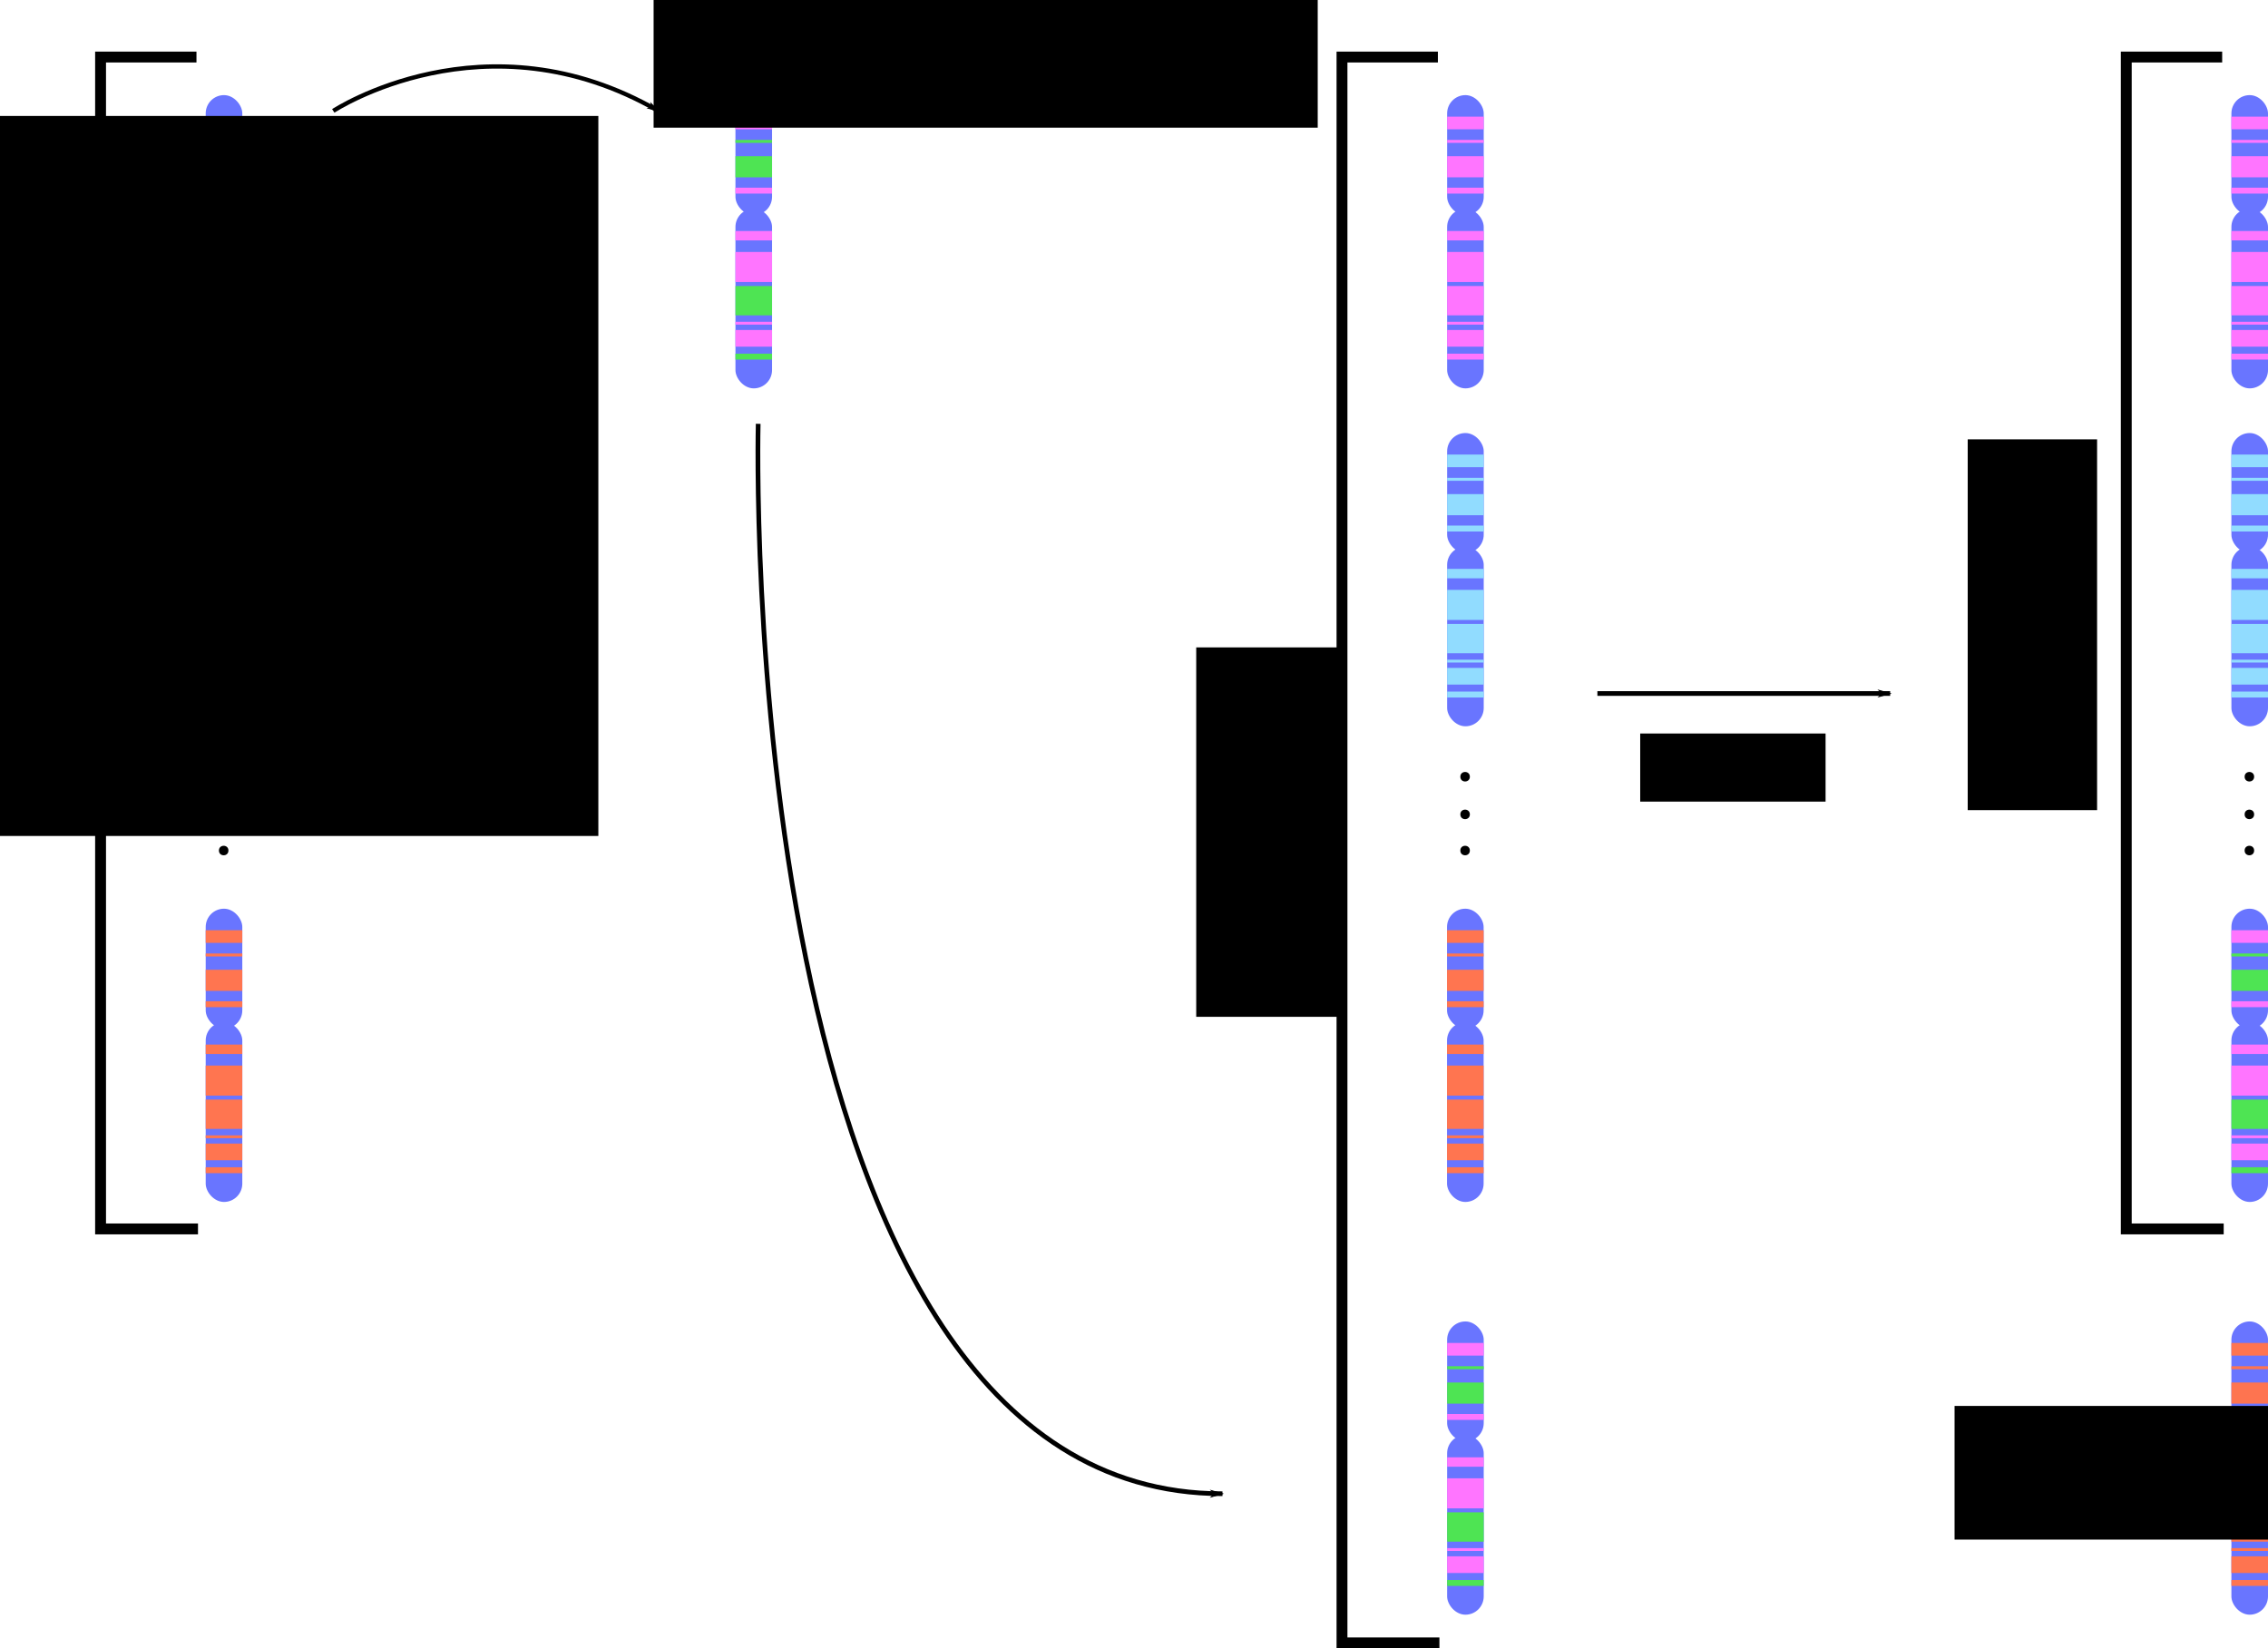 <?xml version="1.0" encoding="UTF-8" standalone="no"?>
<!-- Created with Inkscape (http://www.inkscape.org/) -->

<svg
   xmlns:dc="http://purl.org/dc/elements/1.1/"
   xmlns:cc="http://creativecommons.org/ns#"
   xmlns:rdf="http://www.w3.org/1999/02/22-rdf-syntax-ns#"
   xmlns:svg="http://www.w3.org/2000/svg"
   xmlns="http://www.w3.org/2000/svg"
   xmlns:sodipodi="http://sodipodi.sourceforge.net/DTD/sodipodi-0.dtd"
   xmlns:inkscape="http://www.inkscape.org/namespaces/inkscape"
   width="563.138mm"
   height="409.367mm"
   viewBox="0 0 563.138 409.367"
   version="1.1"
   id="svg8"
   sodipodi:docname="MVMO_process.svg"
   inkscape:version="0.92.3 (2405546, 2018-03-11)">
  <defs
     id="defs2">
    <marker
       inkscape:stockid="Arrow1Lend"
       orient="auto"
       refY="0"
       refX="0"
       id="marker1664"
       style="overflow:visible"
       inkscape:isstock="true">
      <path
         id="path1404"
         d="M 0,0 5,-5 -12.5,0 5,5 Z"
         style="fill:#000000;fill-opacity:1;fill-rule:evenodd;stroke:#000000;stroke-width:1pt;stroke-opacity:1"
         transform="matrix(-0.8,0,0,-0.8,-10,0)"
         inkscape:connector-curvature="0" />
    </marker>
    <marker
       inkscape:stockid="Arrow1Lend"
       orient="auto"
       refY="0"
       refX="0"
       id="marker5148"
       style="overflow:visible"
       inkscape:isstock="true">
      <path
         id="path5146"
         d="M 0,0 5,-5 -12.5,0 5,5 Z"
         style="fill:#000000;fill-opacity:1;fill-rule:evenodd;stroke:#000000;stroke-width:1pt;stroke-opacity:1"
         transform="matrix(-0.8,0,0,-0.8,-10,0)"
         inkscape:connector-curvature="0" />
    </marker>
    <marker
       inkscape:stockid="Arrow1Lend"
       orient="auto"
       refY="0"
       refX="0"
       id="Arrow1Lend"
       style="overflow:visible"
       inkscape:isstock="true">
      <path
         id="path4817"
         d="M 0,0 5,-5 -12.5,0 5,5 Z"
         style="fill:#000000;fill-opacity:1;fill-rule:evenodd;stroke:#000000;stroke-width:1pt;stroke-opacity:1"
         transform="matrix(-0.8,0,0,-0.8,-10,0)"
         inkscape:connector-curvature="0" />
    </marker>
  </defs>
  <sodipodi:namedview
     id="base"
     pagecolor="#ffffff"
     bordercolor="#666666"
     borderopacity="1.0"
     inkscape:pageopacity="0.0"
     inkscape:pageshadow="2"
     inkscape:zoom="0.24748737"
     inkscape:cx="1024.3111"
     inkscape:cy="736.98205"
     inkscape:document-units="mm"
     inkscape:current-layer="g4014"
     showgrid="false"
     inkscape:window-width="1366"
     inkscape:window-height="713"
     inkscape:window-x="0"
     inkscape:window-y="27"
     inkscape:window-maximized="1"
     fit-margin-top="0"
     fit-margin-left="0"
     fit-margin-right="0"
     fit-margin-bottom="0" />
  <g
     inkscape:label="Layer 1"
     inkscape:groupmode="layer"
     id="layer1"
     transform="translate(512.559,69.44)">
    <g
       id="g826"
       transform="translate(-488.345,-52.161)">
      <rect
         ry="4.544"
         y="6.344"
         x="26.861"
         height="29.801"
         width="9.087"
         id="rect10"
         style="fill:#6975ff;fill-opacity:1;stroke:none;stroke-width:0.265;stroke-miterlimit:4;stroke-dasharray:none;stroke-opacity:1" />
      <rect
         ry="4.544"
         y="34.541"
         x="26.861"
         height="44.634"
         width="9.087"
         id="rect17"
         style="fill:#6975ff;fill-opacity:1;stroke:none;stroke-width:0.265;stroke-miterlimit:4;stroke-dasharray:none;stroke-opacity:1" />
    </g>
    <rect
       style="fill:#ff75ff;fill-opacity:1;stroke:none;stroke-width:0.259;stroke-miterlimit:4;stroke-dasharray:none;stroke-opacity:1"
       id="rect828"
       width="9.087"
       height="3.14"
       x="-461.485"
       y="-40.471"
       ry="0" />
    <rect
       ry="0"
       y="-34.691"
       x="-461.485"
       height="0.735"
       width="9.087"
       id="rect830"
       style="fill:#ff75ff;fill-opacity:1;stroke:none;stroke-width:0.125;stroke-miterlimit:4;stroke-dasharray:none;stroke-opacity:1" />
    <rect
       style="fill:#ff75ff;fill-opacity:1;stroke:none;stroke-width:0.335;stroke-miterlimit:4;stroke-dasharray:none;stroke-opacity:1"
       id="rect832"
       width="9.087"
       height="5.245"
       x="-461.485"
       y="-30.649"
       ry="0" />
    <rect
       ry="0"
       y="-22.831"
       x="-461.485"
       height="1.47"
       width="9.087"
       id="rect834"
       style="fill:#ff75ff;fill-opacity:1;stroke:none;stroke-width:0.177;stroke-miterlimit:4;stroke-dasharray:none;stroke-opacity:1" />
    <rect
       style="fill:#ff75ff;fill-opacity:1;stroke:none;stroke-width:0.224;stroke-miterlimit:4;stroke-dasharray:none;stroke-opacity:1"
       id="rect836"
       width="9.087"
       height="2.339"
       x="-461.485"
       y="-12.074"
       ry="0" />
    <rect
       ry="0"
       y="-6.862"
       x="-461.485"
       height="7.465"
       width="9.087"
       id="rect838"
       style="fill:#ff75ff;fill-opacity:1;stroke:none;stroke-width:0.4;stroke-miterlimit:4;stroke-dasharray:none;stroke-opacity:1" />
    <rect
       style="fill:#ff75ff;fill-opacity:1;stroke:none;stroke-width:0.395;stroke-miterlimit:4;stroke-dasharray:none;stroke-opacity:1"
       id="rect840"
       width="9.087"
       height="7.283"
       x="-461.485"
       y="1.593"
       ry="0" />
    <rect
       ry="0"
       y="12.515"
       x="-461.485"
       height="4.143"
       width="9.087"
       id="rect842"
       style="fill:#ff75ff;fill-opacity:1;stroke:none;stroke-width:0.298;stroke-miterlimit:4;stroke-dasharray:none;stroke-opacity:1" />
    <rect
       style="fill:#ff75ff;fill-opacity:1;stroke:none;stroke-width:0.177;stroke-miterlimit:4;stroke-dasharray:none;stroke-opacity:1"
       id="rect844"
       width="9.087"
       height="1.47"
       x="-461.485"
       y="18.395"
       ry="0" />
    <rect
       ry="0"
       y="10.479"
       x="-461.485"
       height="0.702"
       width="9.087"
       id="rect848"
       style="fill:#ff75ff;fill-opacity:1;stroke:none;stroke-width:0.123;stroke-miterlimit:4;stroke-dasharray:none;stroke-opacity:1" />
    <g
       id="g854"
       transform="translate(-488.345,31.762)">
      <rect
         style="fill:#6975ff;fill-opacity:1;stroke:none;stroke-width:0.265;stroke-miterlimit:4;stroke-dasharray:none;stroke-opacity:1"
         id="rect850"
         width="9.087"
         height="29.801"
         x="26.861"
         y="6.344"
         ry="4.544" />
      <rect
         style="fill:#6975ff;fill-opacity:1;stroke:none;stroke-width:0.265;stroke-miterlimit:4;stroke-dasharray:none;stroke-opacity:1"
         id="rect852"
         width="9.087"
         height="44.634"
         x="26.861"
         y="34.541"
         ry="4.544" />
    </g>
    <rect
       ry="0"
       y="43.452"
       x="-461.485"
       height="3.14"
       width="9.087"
       id="rect856"
       style="fill:#91dcff;fill-opacity:1;stroke:none;stroke-width:0.259;stroke-miterlimit:4;stroke-dasharray:none;stroke-opacity:1" />
    <rect
       style="fill:#91dcff;fill-opacity:1;stroke:none;stroke-width:0.125;stroke-miterlimit:4;stroke-dasharray:none;stroke-opacity:1"
       id="rect858"
       width="9.087"
       height="0.735"
       x="-461.485"
       y="49.231"
       ry="0" />
    <rect
       ry="0"
       y="53.274"
       x="-461.485"
       height="5.245"
       width="9.087"
       id="rect860"
       style="fill:#91dcff;fill-opacity:1;stroke:none;stroke-width:0.335;stroke-miterlimit:4;stroke-dasharray:none;stroke-opacity:1" />
    <rect
       style="fill:#91dcff;fill-opacity:1;stroke:none;stroke-width:0.177;stroke-miterlimit:4;stroke-dasharray:none;stroke-opacity:1"
       id="rect862"
       width="9.087"
       height="1.47"
       x="-461.485"
       y="61.091"
       ry="0" />
    <rect
       ry="0"
       y="71.849"
       x="-461.485"
       height="2.339"
       width="9.087"
       id="rect864"
       style="fill:#91dcff;fill-opacity:1;stroke:none;stroke-width:0.224;stroke-miterlimit:4;stroke-dasharray:none;stroke-opacity:1" />
    <rect
       style="fill:#91dcff;fill-opacity:1;stroke:none;stroke-width:0.4;stroke-miterlimit:4;stroke-dasharray:none;stroke-opacity:1"
       id="rect866"
       width="9.087"
       height="7.465"
       x="-461.485"
       y="77.061"
       ry="0" />
    <rect
       ry="0"
       y="85.515"
       x="-461.485"
       height="7.283"
       width="9.087"
       id="rect868"
       style="fill:#91dcff;fill-opacity:1;stroke:none;stroke-width:0.395;stroke-miterlimit:4;stroke-dasharray:none;stroke-opacity:1" />
    <rect
       style="fill:#91dcff;fill-opacity:1;stroke:none;stroke-width:0.298;stroke-miterlimit:4;stroke-dasharray:none;stroke-opacity:1"
       id="rect870"
       width="9.087"
       height="4.143"
       x="-461.485"
       y="96.438"
       ry="0" />
    <rect
       ry="0"
       y="102.318"
       x="-461.485"
       height="1.47"
       width="9.087"
       id="rect872"
       style="fill:#91dcff;fill-opacity:1;stroke:none;stroke-width:0.177;stroke-miterlimit:4;stroke-dasharray:none;stroke-opacity:1" />
    <rect
       style="fill:#91dcff;fill-opacity:1;stroke:none;stroke-width:0.123;stroke-miterlimit:4;stroke-dasharray:none;stroke-opacity:1"
       id="rect874"
       width="9.087"
       height="0.702"
       x="-461.485"
       y="94.402"
       ry="0" />
    <g
       id="g1365">
      <g
         id="g880"
         transform="translate(-488.345,149.895)">
        <rect
           style="fill:#6975ff;fill-opacity:1;stroke:none;stroke-width:0.265;stroke-miterlimit:4;stroke-dasharray:none;stroke-opacity:1"
           id="rect876"
           width="9.087"
           height="29.801"
           x="26.861"
           y="6.344"
           ry="4.544" />
        <rect
           style="fill:#6975ff;fill-opacity:1;stroke:none;stroke-width:0.265;stroke-miterlimit:4;stroke-dasharray:none;stroke-opacity:1"
           id="rect878"
           width="9.087"
           height="44.634"
           x="26.861"
           y="34.541"
           ry="4.544" />
      </g>
      <rect
         ry="0"
         y="161.585"
         x="-461.485"
         height="3.14"
         width="9.087"
         id="rect882"
         style="fill:#ff7550;fill-opacity:1;stroke:none;stroke-width:0.259;stroke-miterlimit:4;stroke-dasharray:none;stroke-opacity:1" />
      <rect
         style="fill:#ff7550;fill-opacity:1;stroke:none;stroke-width:0.125;stroke-miterlimit:4;stroke-dasharray:none;stroke-opacity:1"
         id="rect884"
         width="9.087"
         height="0.735"
         x="-461.485"
         y="167.365"
         ry="0" />
      <rect
         ry="0"
         y="171.407"
         x="-461.485"
         height="5.245"
         width="9.087"
         id="rect886"
         style="fill:#ff7550;fill-opacity:1;stroke:none;stroke-width:0.335;stroke-miterlimit:4;stroke-dasharray:none;stroke-opacity:1" />
      <rect
         style="fill:#ff7550;fill-opacity:1;stroke:none;stroke-width:0.177;stroke-miterlimit:4;stroke-dasharray:none;stroke-opacity:1"
         id="rect888"
         width="9.087"
         height="1.47"
         x="-461.485"
         y="179.225"
         ry="0" />
      <rect
         ry="0"
         y="189.982"
         x="-461.485"
         height="2.339"
         width="9.087"
         id="rect890"
         style="fill:#ff7550;fill-opacity:1;stroke:none;stroke-width:0.224;stroke-miterlimit:4;stroke-dasharray:none;stroke-opacity:1" />
      <rect
         style="fill:#ff7550;fill-opacity:1;stroke:none;stroke-width:0.4;stroke-miterlimit:4;stroke-dasharray:none;stroke-opacity:1"
         id="rect892"
         width="9.087"
         height="7.465"
         x="-461.485"
         y="195.194"
         ry="0" />
      <rect
         ry="0"
         y="203.648"
         x="-461.485"
         height="7.283"
         width="9.087"
         id="rect894"
         style="fill:#ff7550;fill-opacity:1;stroke:none;stroke-width:0.395;stroke-miterlimit:4;stroke-dasharray:none;stroke-opacity:1" />
      <rect
         style="fill:#ff7550;fill-opacity:1;stroke:none;stroke-width:0.298;stroke-miterlimit:4;stroke-dasharray:none;stroke-opacity:1"
         id="rect896"
         width="9.087"
         height="4.143"
         x="-461.485"
         y="214.571"
         ry="0" />
      <rect
         ry="0"
         y="220.451"
         x="-461.485"
         height="1.47"
         width="9.087"
         id="rect898"
         style="fill:#ff7550;fill-opacity:1;stroke:none;stroke-width:0.177;stroke-miterlimit:4;stroke-dasharray:none;stroke-opacity:1" />
      <rect
         style="fill:#ff7550;fill-opacity:1;stroke:none;stroke-width:0.123;stroke-miterlimit:4;stroke-dasharray:none;stroke-opacity:1"
         id="rect900"
         width="9.087"
         height="0.702"
         x="-461.485"
         y="212.535"
         ry="0" />
    </g>
    <g
       id="g906"
       transform="translate(-356.81,-52.161)">
      <rect
         style="fill:#6975ff;fill-opacity:1;stroke:none;stroke-width:0.265;stroke-miterlimit:4;stroke-dasharray:none;stroke-opacity:1"
         id="rect902"
         width="9.087"
         height="29.801"
         x="26.861"
         y="6.344"
         ry="4.544" />
      <rect
         style="fill:#6975ff;fill-opacity:1;stroke:none;stroke-width:0.265;stroke-miterlimit:4;stroke-dasharray:none;stroke-opacity:1"
         id="rect904"
         width="9.087"
         height="44.634"
         x="26.861"
         y="34.541"
         ry="4.544" />
    </g>
    <rect
       ry="0"
       y="-40.471"
       x="-329.949"
       height="3.14"
       width="9.087"
       id="rect908"
       style="fill:#ff75ff;fill-opacity:1;stroke:none;stroke-width:0.259;stroke-miterlimit:4;stroke-dasharray:none;stroke-opacity:1" />
    <rect
       style="fill:#4ee453;fill-opacity:1;stroke:none;stroke-width:0.125;stroke-miterlimit:4;stroke-dasharray:none;stroke-opacity:1"
       id="rect910"
       width="9.087"
       height="0.735"
       x="-329.949"
       y="-34.691"
       ry="0" />
    <rect
       ry="0"
       y="-30.649"
       x="-329.949"
       height="5.245"
       width="9.087"
       id="rect912"
       style="fill:#4ee453;fill-opacity:1;stroke:none;stroke-width:0.335;stroke-miterlimit:4;stroke-dasharray:none;stroke-opacity:1" />
    <rect
       style="fill:#ff75ff;fill-opacity:1;stroke:none;stroke-width:0.177;stroke-miterlimit:4;stroke-dasharray:none;stroke-opacity:1"
       id="rect914"
       width="9.087"
       height="1.47"
       x="-329.949"
       y="-22.831"
       ry="0" />
    <rect
       ry="0"
       y="-12.074"
       x="-329.949"
       height="2.339"
       width="9.087"
       id="rect916"
       style="fill:#ff75ff;fill-opacity:1;stroke:none;stroke-width:0.224;stroke-miterlimit:4;stroke-dasharray:none;stroke-opacity:1" />
    <rect
       style="fill:#ff75ff;fill-opacity:1;stroke:none;stroke-width:0.4;stroke-miterlimit:4;stroke-dasharray:none;stroke-opacity:1"
       id="rect918"
       width="9.087"
       height="7.465"
       x="-329.949"
       y="-6.862"
       ry="0" />
    <rect
       ry="0"
       y="1.593"
       x="-329.949"
       height="7.283"
       width="9.087"
       id="rect920"
       style="fill:#4ee453;fill-opacity:1;stroke:none;stroke-width:0.395;stroke-miterlimit:4;stroke-dasharray:none;stroke-opacity:1" />
    <rect
       style="fill:#ff75ff;fill-opacity:1;stroke:none;stroke-width:0.298;stroke-miterlimit:4;stroke-dasharray:none;stroke-opacity:1"
       id="rect922"
       width="9.087"
       height="4.143"
       x="-329.949"
       y="12.515"
       ry="0" />
    <rect
       ry="0"
       y="18.395"
       x="-329.949"
       height="1.47"
       width="9.087"
       id="rect924"
       style="fill:#4ee453;fill-opacity:1;stroke:none;stroke-width:0.177;stroke-miterlimit:4;stroke-dasharray:none;stroke-opacity:1" />
    <rect
       style="fill:#ff75ff;fill-opacity:1;stroke:none;stroke-width:0.123;stroke-miterlimit:4;stroke-dasharray:none;stroke-opacity:1"
       id="rect926"
       width="9.087"
       height="0.702"
       x="-329.949"
       y="10.479"
       ry="0" />
    <circle
       style="fill:#000000;fill-opacity:1;stroke:none;stroke-width:0.147;stroke-miterlimit:4;stroke-dasharray:none;stroke-opacity:1"
       id="path928"
       cx="-457.02"
       cy="123.462"
       r="1.181" />
    <circle
       r="1.181"
       cy="132.817"
       cx="-457.02"
       id="circle930"
       style="fill:#000000;fill-opacity:1;stroke:none;stroke-width:0.147;stroke-miterlimit:4;stroke-dasharray:none;stroke-opacity:1" />
    <circle
       style="fill:#000000;fill-opacity:1;stroke:none;stroke-width:0.147;stroke-miterlimit:4;stroke-dasharray:none;stroke-opacity:1"
       id="circle932"
       cx="-457.02"
       cy="141.794"
       r="1.181" />
    <path
       style="fill:none;stroke:#000000;stroke-width:2.7;stroke-linecap:butt;stroke-linejoin:miter;stroke-miterlimit:4;stroke-dasharray:none;stroke-opacity:1"
       d="m -463.777,-55.274 h -23.812 v 0.756 290.286 h 24.19"
       id="path944"
       inkscape:connector-curvature="0" />
    <g
       transform="translate(-180.102,-52.161)"
       id="g950">
      <rect
         style="fill:#6975ff;fill-opacity:1;stroke:none;stroke-width:0.265;stroke-miterlimit:4;stroke-dasharray:none;stroke-opacity:1"
         id="rect946"
         width="9.087"
         height="29.801"
         x="26.861"
         y="6.344"
         ry="4.544" />
      <rect
         style="fill:#6975ff;fill-opacity:1;stroke:none;stroke-width:0.265;stroke-miterlimit:4;stroke-dasharray:none;stroke-opacity:1"
         id="rect948"
         width="9.087"
         height="44.634"
         x="26.861"
         y="34.541"
         ry="4.544" />
    </g>
    <rect
       ry="0"
       y="-40.471"
       x="-153.242"
       height="3.14"
       width="9.087"
       id="rect952"
       style="fill:#ff75ff;fill-opacity:1;stroke:none;stroke-width:0.259;stroke-miterlimit:4;stroke-dasharray:none;stroke-opacity:1" />
    <rect
       style="fill:#ff75ff;fill-opacity:1;stroke:none;stroke-width:0.125;stroke-miterlimit:4;stroke-dasharray:none;stroke-opacity:1"
       id="rect954"
       width="9.087"
       height="0.735"
       x="-153.242"
       y="-34.691"
       ry="0" />
    <rect
       ry="0"
       y="-30.649"
       x="-153.242"
       height="5.245"
       width="9.087"
       id="rect956"
       style="fill:#ff75ff;fill-opacity:1;stroke:none;stroke-width:0.335;stroke-miterlimit:4;stroke-dasharray:none;stroke-opacity:1" />
    <rect
       style="fill:#ff75ff;fill-opacity:1;stroke:none;stroke-width:0.177;stroke-miterlimit:4;stroke-dasharray:none;stroke-opacity:1"
       id="rect958"
       width="9.087"
       height="1.47"
       x="-153.242"
       y="-22.831"
       ry="0" />
    <rect
       ry="0"
       y="-12.074"
       x="-153.242"
       height="2.339"
       width="9.087"
       id="rect960"
       style="fill:#ff75ff;fill-opacity:1;stroke:none;stroke-width:0.224;stroke-miterlimit:4;stroke-dasharray:none;stroke-opacity:1" />
    <rect
       style="fill:#ff75ff;fill-opacity:1;stroke:none;stroke-width:0.4;stroke-miterlimit:4;stroke-dasharray:none;stroke-opacity:1"
       id="rect962"
       width="9.087"
       height="7.465"
       x="-153.242"
       y="-6.862"
       ry="0" />
    <rect
       ry="0"
       y="1.593"
       x="-153.242"
       height="7.283"
       width="9.087"
       id="rect964"
       style="fill:#ff75ff;fill-opacity:1;stroke:none;stroke-width:0.395;stroke-miterlimit:4;stroke-dasharray:none;stroke-opacity:1" />
    <rect
       style="fill:#ff75ff;fill-opacity:1;stroke:none;stroke-width:0.298;stroke-miterlimit:4;stroke-dasharray:none;stroke-opacity:1"
       id="rect966"
       width="9.087"
       height="4.143"
       x="-153.242"
       y="12.515"
       ry="0" />
    <rect
       ry="0"
       y="18.395"
       x="-153.242"
       height="1.47"
       width="9.087"
       id="rect968"
       style="fill:#ff75ff;fill-opacity:1;stroke:none;stroke-width:0.177;stroke-miterlimit:4;stroke-dasharray:none;stroke-opacity:1" />
    <rect
       style="fill:#ff75ff;fill-opacity:1;stroke:none;stroke-width:0.123;stroke-miterlimit:4;stroke-dasharray:none;stroke-opacity:1"
       id="rect970"
       width="9.087"
       height="0.702"
       x="-153.242"
       y="10.479"
       ry="0" />
    <g
       transform="translate(-180.102,31.762)"
       id="g976">
      <rect
         ry="4.544"
         y="6.344"
         x="26.861"
         height="29.801"
         width="9.087"
         id="rect972"
         style="fill:#6975ff;fill-opacity:1;stroke:none;stroke-width:0.265;stroke-miterlimit:4;stroke-dasharray:none;stroke-opacity:1" />
      <rect
         ry="4.544"
         y="34.541"
         x="26.861"
         height="44.634"
         width="9.087"
         id="rect974"
         style="fill:#6975ff;fill-opacity:1;stroke:none;stroke-width:0.265;stroke-miterlimit:4;stroke-dasharray:none;stroke-opacity:1" />
    </g>
    <rect
       style="fill:#91dcff;fill-opacity:1;stroke:none;stroke-width:0.259;stroke-miterlimit:4;stroke-dasharray:none;stroke-opacity:1"
       id="rect978"
       width="9.087"
       height="3.14"
       x="-153.242"
       y="43.452"
       ry="0" />
    <rect
       ry="0"
       y="49.231"
       x="-153.242"
       height="0.735"
       width="9.087"
       id="rect980"
       style="fill:#91dcff;fill-opacity:1;stroke:none;stroke-width:0.125;stroke-miterlimit:4;stroke-dasharray:none;stroke-opacity:1" />
    <rect
       style="fill:#91dcff;fill-opacity:1;stroke:none;stroke-width:0.335;stroke-miterlimit:4;stroke-dasharray:none;stroke-opacity:1"
       id="rect982"
       width="9.087"
       height="5.245"
       x="-153.242"
       y="53.274"
       ry="0" />
    <rect
       ry="0"
       y="61.091"
       x="-153.242"
       height="1.47"
       width="9.087"
       id="rect984"
       style="fill:#91dcff;fill-opacity:1;stroke:none;stroke-width:0.177;stroke-miterlimit:4;stroke-dasharray:none;stroke-opacity:1" />
    <rect
       style="fill:#91dcff;fill-opacity:1;stroke:none;stroke-width:0.224;stroke-miterlimit:4;stroke-dasharray:none;stroke-opacity:1"
       id="rect986"
       width="9.087"
       height="2.339"
       x="-153.242"
       y="71.849"
       ry="0" />
    <rect
       ry="0"
       y="77.061"
       x="-153.242"
       height="7.465"
       width="9.087"
       id="rect988"
       style="fill:#91dcff;fill-opacity:1;stroke:none;stroke-width:0.4;stroke-miterlimit:4;stroke-dasharray:none;stroke-opacity:1" />
    <rect
       style="fill:#91dcff;fill-opacity:1;stroke:none;stroke-width:0.395;stroke-miterlimit:4;stroke-dasharray:none;stroke-opacity:1"
       id="rect990"
       width="9.087"
       height="7.283"
       x="-153.242"
       y="85.515"
       ry="0" />
    <rect
       ry="0"
       y="96.438"
       x="-153.242"
       height="4.143"
       width="9.087"
       id="rect992"
       style="fill:#91dcff;fill-opacity:1;stroke:none;stroke-width:0.298;stroke-miterlimit:4;stroke-dasharray:none;stroke-opacity:1" />
    <rect
       style="fill:#91dcff;fill-opacity:1;stroke:none;stroke-width:0.177;stroke-miterlimit:4;stroke-dasharray:none;stroke-opacity:1"
       id="rect994"
       width="9.087"
       height="1.47"
       x="-153.242"
       y="102.318"
       ry="0" />
    <rect
       ry="0"
       y="94.402"
       x="-153.242"
       height="0.702"
       width="9.087"
       id="rect996"
       style="fill:#91dcff;fill-opacity:1;stroke:none;stroke-width:0.123;stroke-miterlimit:4;stroke-dasharray:none;stroke-opacity:1" />
    <g
       id="g1071"
       transform="translate(0,102.507)">
      <path
         style="fill:none;stroke:#000000;stroke-width:1.065;stroke-linecap:butt;stroke-linejoin:miter;stroke-miterlimit:4;stroke-dasharray:none;stroke-opacity:1;marker-end:url(#Arrow1Lend)"
         d="m -429.807,-144.405 c 0,0 37.702,-24.834 80.715,0"
         id="path4812"
         inkscape:connector-curvature="0" />
      <path
         style="fill:none;stroke:#000000;stroke-width:1.165;stroke-linecap:butt;stroke-linejoin:miter;stroke-miterlimit:4;stroke-dasharray:none;stroke-opacity:1;marker-end:url(#marker5148)"
         d="m -324.304,-66.689 c 0,0 -6.804,265.717 115.283,265.717"
         id="path5144"
         inkscape:connector-curvature="0"
         sodipodi:nodetypes="cc" />
      <flowRoot
         xml:space="preserve"
         id="flowRoot5240"
         style="font-style:normal;font-weight:normal;font-size:40px;line-height:1.25;font-family:sans-serif;letter-spacing:0px;word-spacing:0px;fill:#000000;fill-opacity:1;stroke:none"
         transform="matrix(0,-0.265,0.265,0,-502.987,-684.954)"><flowRegion
           id="flowRegion5242"><rect
             id="rect5244"
             width="674.782"
             height="565.685"
             x="-2719.331"
             y="-41.176" /></flowRegion><flowPara
           id="flowPara5246">Initial Population</flowPara></flowRoot>      <flowRoot
         transform="matrix(0,-0.265,0.265,0,-204.628,-640.039)"
         style="font-style:normal;font-weight:normal;font-size:40px;line-height:1.25;font-family:sans-serif;text-align:center;letter-spacing:0px;word-spacing:0px;text-anchor:middle;fill:#000000;fill-opacity:1;stroke:none"
         id="flowRoot5266"
         xml:space="preserve"><flowRegion
           id="flowRegion5262"
           style="text-align:center;text-anchor:middle"><rect
             y="-41.176"
             x="-2719.331"
             height="137.114"
             width="346.211"
             id="rect5260"
             style="text-align:center;text-anchor:middle" /></flowRegion><flowPara
           id="flowPara5264">New Population</flowPara><flowPara
           id="flowPara1395">(not ranked)</flowPara></flowRoot>      <flowRoot
         xml:space="preserve"
         id="flowRoot5268"
         style="font-style:normal;font-weight:normal;font-size:40px;line-height:1.25;font-family:sans-serif;letter-spacing:0px;word-spacing:0px;fill:#000000;fill-opacity:1;stroke:none"
         transform="matrix(0.265,0,0,0.265,83.388,-69.366)"><flowRegion
           id="flowRegion5270"><rect
             id="rect5272"
             width="622.254"
             height="125.259"
             x="-1636.447"
             y="-392.709" /></flowRegion><flowPara
           id="flowPara5274">Offspring</flowPara></flowRoot>      <g
         id="g4014">
        <rect
           style="fill:#6975ff;fill-opacity:1;stroke:none;stroke-width:0.265;stroke-miterlimit:4;stroke-dasharray:none;stroke-opacity:1"
           id="rect1199"
           width="9.087"
           height="29.801"
           x="41.491"
           y="156.239"
           ry="4.544" />
        <rect
           style="fill:#6975ff;fill-opacity:1;stroke:none;stroke-width:0.265;stroke-miterlimit:4;stroke-dasharray:none;stroke-opacity:1"
           id="rect1201"
           width="9.087"
           height="44.634"
           x="41.491"
           y="184.436"
           ry="4.544" />
        <rect
           style="fill:#ff7550;fill-opacity:0.994;stroke:none;stroke-width:0.259;stroke-miterlimit:4;stroke-dasharray:none;stroke-opacity:1"
           id="rect1203"
           width="9.087"
           height="3.14"
           x="41.491"
           y="161.585"
           ry="0" />
        <rect
           ry="0"
           y="167.365"
           x="41.491"
           height="0.735"
           width="9.087"
           id="rect1205"
           style="fill:#ff7550;fill-opacity:0.994;stroke:none;stroke-width:0.125;stroke-miterlimit:4;stroke-dasharray:none;stroke-opacity:1" />
        <rect
           style="fill:#ff7550;fill-opacity:0.994;stroke:none;stroke-width:0.335;stroke-miterlimit:4;stroke-dasharray:none;stroke-opacity:1"
           id="rect1207"
           width="9.087"
           height="5.245"
           x="41.491"
           y="171.407"
           ry="0" />
        <rect
           ry="0"
           y="179.225"
           x="41.491"
           height="1.47"
           width="9.087"
           id="rect1209"
           style="fill:#ff7550;fill-opacity:0.994;stroke:none;stroke-width:0.177;stroke-miterlimit:4;stroke-dasharray:none;stroke-opacity:1" />
        <rect
           style="fill:#ff7550;fill-opacity:0.994;stroke:none;stroke-width:0.224;stroke-miterlimit:4;stroke-dasharray:none;stroke-opacity:1"
           id="rect1211"
           width="9.087"
           height="2.339"
           x="41.491"
           y="189.982"
           ry="0" />
        <rect
           ry="0"
           y="195.194"
           x="41.491"
           height="7.465"
           width="9.087"
           id="rect1213"
           style="fill:#ff7550;fill-opacity:0.994;stroke:none;stroke-width:0.4;stroke-miterlimit:4;stroke-dasharray:none;stroke-opacity:1" />
        <rect
           style="fill:#ff7550;fill-opacity:0.994;stroke:none;stroke-width:0.395;stroke-miterlimit:4;stroke-dasharray:none;stroke-opacity:1"
           id="rect1215"
           width="9.087"
           height="7.283"
           x="41.491"
           y="203.648"
           ry="0" />
        <rect
           ry="0"
           y="214.571"
           x="41.491"
           height="4.143"
           width="9.087"
           id="rect1217"
           style="fill:#ff7550;fill-opacity:0.994;stroke:none;stroke-width:0.298;stroke-miterlimit:4;stroke-dasharray:none;stroke-opacity:1" />
        <rect
           style="fill:#ff7550;fill-opacity:0.994;stroke:none;stroke-width:0.177;stroke-miterlimit:4;stroke-dasharray:none;stroke-opacity:1"
           id="rect1219"
           width="9.087"
           height="1.47"
           x="41.491"
           y="220.451"
           ry="0" />
        <rect
           ry="0"
           y="212.535"
           x="41.491"
           height="0.702"
           width="9.087"
           id="rect1221"
           style="fill:#ff7550;fill-opacity:0.994;stroke:none;stroke-width:0.123;stroke-miterlimit:4;stroke-dasharray:none;stroke-opacity:1" />
      </g>
      <flowRoot
         xml:space="preserve"
         id="flowRoot1229"
         style="font-style:normal;font-weight:normal;font-size:40px;line-height:1.25;font-family:sans-serif;text-align:center;letter-spacing:0px;word-spacing:0px;text-anchor:middle;fill:#000000;fill-opacity:1;stroke:none"
         transform="matrix(0,-0.265,0.265,0,-13.069,-691.369)"><flowRegion
           id="flowRegion1225"
           style="text-align:center;text-anchor:middle"><rect
             id="rect1223"
             width="347.493"
             height="121.218"
             x="-2719.331"
             y="-41.176"
             style="text-align:center;text-anchor:middle" /></flowRegion><flowPara
           id="flowPara1227">New Population</flowPara><flowPara
           id="flowPara1397">(ranked)</flowPara></flowRoot>      <flowRoot
         xml:space="preserve"
         id="flowRoot1239"
         style="font-style:normal;font-weight:normal;font-size:40px;line-height:1.25;font-family:sans-serif;letter-spacing:0px;word-spacing:0px;fill:#000000;fill-opacity:1;stroke:none"
         transform="matrix(0.265,0,0,0.265,406.412,281.292)"><flowRegion
           id="flowRegion1233"><rect
             id="rect1231"
             width="622.254"
             height="125.259"
             x="-1636.447"
             y="-392.709" /></flowRegion><flowPara
           id="flowPara1235">Discarded</flowPara><flowPara
           id="flowPara1237">Individual</flowPara></flowRoot>      <path
         style="fill:none;stroke:#000000;stroke-width:1.165;stroke-linecap:butt;stroke-linejoin:miter;stroke-miterlimit:4;stroke-dasharray:none;stroke-opacity:1;marker-end:url(#marker1664)"
         d="m -115.931,0.288 h 72.697"
         id="path1399"
         inkscape:connector-curvature="0" />
      <flowRoot
         transform="matrix(0.265,0,0,0.265,328.358,114.29)"
         style="font-style:normal;font-weight:normal;font-size:40px;line-height:1.25;font-family:sans-serif;letter-spacing:0px;word-spacing:0px;fill:#000000;fill-opacity:1;stroke:none"
         id="flowRoot3998"
         xml:space="preserve"><flowRegion
           id="flowRegion3992"><rect
             y="-392.709"
             x="-1636.447"
             height="63.83"
             width="173.683"
             id="rect3990" /></flowRegion><flowPara
           id="flowPara3996">Ranking</flowPara></flowRoot>    </g>
    <g
       id="g1086"
       transform="translate(46.853,130.905)">
      <g
         id="g1028"
         transform="translate(-226.956,121.498)">
        <rect
           style="fill:#6975ff;fill-opacity:1;stroke:none;stroke-width:0.265;stroke-miterlimit:4;stroke-dasharray:none;stroke-opacity:1"
           id="rect1024"
           width="9.087"
           height="29.801"
           x="26.861"
           y="6.344"
           ry="4.544" />
        <rect
           style="fill:#6975ff;fill-opacity:1;stroke:none;stroke-width:0.265;stroke-miterlimit:4;stroke-dasharray:none;stroke-opacity:1"
           id="rect1026"
           width="9.087"
           height="44.634"
           x="26.861"
           y="34.541"
           ry="4.544" />
      </g>
      <rect
         ry="0"
         y="133.187"
         x="-200.095"
         height="3.14"
         width="9.087"
         id="rect1030"
         style="fill:#ff75ff;fill-opacity:1;stroke:none;stroke-width:0.259;stroke-miterlimit:4;stroke-dasharray:none;stroke-opacity:1" />
      <rect
         style="fill:#4ee453;fill-opacity:1;stroke:none;stroke-width:0.125;stroke-miterlimit:4;stroke-dasharray:none;stroke-opacity:1"
         id="rect1032"
         width="9.087"
         height="0.735"
         x="-200.095"
         y="138.967"
         ry="0" />
      <rect
         ry="0"
         y="143.01"
         x="-200.095"
         height="5.245"
         width="9.087"
         id="rect1034"
         style="fill:#4ee453;fill-opacity:1;stroke:none;stroke-width:0.335;stroke-miterlimit:4;stroke-dasharray:none;stroke-opacity:1" />
      <rect
         style="fill:#ff75ff;fill-opacity:1;stroke:none;stroke-width:0.177;stroke-miterlimit:4;stroke-dasharray:none;stroke-opacity:1"
         id="rect1036"
         width="9.087"
         height="1.47"
         x="-200.095"
         y="150.827"
         ry="0" />
      <rect
         ry="0"
         y="161.585"
         x="-200.095"
         height="2.339"
         width="9.087"
         id="rect1038"
         style="fill:#ff75ff;fill-opacity:1;stroke:none;stroke-width:0.224;stroke-miterlimit:4;stroke-dasharray:none;stroke-opacity:1" />
      <rect
         style="fill:#ff75ff;fill-opacity:1;stroke:none;stroke-width:0.4;stroke-miterlimit:4;stroke-dasharray:none;stroke-opacity:1"
         id="rect1040"
         width="9.087"
         height="7.465"
         x="-200.095"
         y="166.797"
         ry="0" />
      <rect
         ry="0"
         y="175.251"
         x="-200.095"
         height="7.283"
         width="9.087"
         id="rect1042"
         style="fill:#4ee453;fill-opacity:1;stroke:none;stroke-width:0.395;stroke-miterlimit:4;stroke-dasharray:none;stroke-opacity:1" />
      <rect
         style="fill:#ff75ff;fill-opacity:1;stroke:none;stroke-width:0.298;stroke-miterlimit:4;stroke-dasharray:none;stroke-opacity:1"
         id="rect1044"
         width="9.087"
         height="4.143"
         x="-200.095"
         y="186.174"
         ry="0" />
      <rect
         ry="0"
         y="192.054"
         x="-200.095"
         height="1.47"
         width="9.087"
         id="rect1046"
         style="fill:#4ee453;fill-opacity:1;stroke:none;stroke-width:0.177;stroke-miterlimit:4;stroke-dasharray:none;stroke-opacity:1" />
      <rect
         style="fill:#ff75ff;fill-opacity:1;stroke:none;stroke-width:0.123;stroke-miterlimit:4;stroke-dasharray:none;stroke-opacity:1"
         id="rect1048"
         width="9.087"
         height="0.702"
         x="-200.095"
         y="184.138"
         ry="0" />
    </g>
    <circle
       r="1.181"
       cy="123.462"
       cx="-148.778"
       id="circle1050"
       style="fill:#000000;fill-opacity:1;stroke:none;stroke-width:0.147;stroke-miterlimit:4;stroke-dasharray:none;stroke-opacity:1" />
    <circle
       style="fill:#000000;fill-opacity:1;stroke:none;stroke-width:0.147;stroke-miterlimit:4;stroke-dasharray:none;stroke-opacity:1"
       id="circle1052"
       cx="-148.778"
       cy="132.817"
       r="1.181" />
    <circle
       r="1.181"
       cy="141.794"
       cx="-148.778"
       id="circle1054"
       style="fill:#000000;fill-opacity:1;stroke:none;stroke-width:0.147;stroke-miterlimit:4;stroke-dasharray:none;stroke-opacity:1" />
    <path
       inkscape:connector-curvature="0"
       id="path1056"
       d="m -155.534,-55.274 h -23.812 v 0.756 393.095 h 24.19"
       style="fill:none;stroke:#000000;stroke-width:2.7;stroke-linecap:butt;stroke-linejoin:miter;stroke-miterlimit:4;stroke-dasharray:none;stroke-opacity:1"
       sodipodi:nodetypes="ccccc" />
    <g
       id="g1151"
       transform="translate(14.632,-52.161)">
      <rect
         ry="4.544"
         y="6.344"
         x="26.861"
         height="29.801"
         width="9.087"
         id="rect1147"
         style="fill:#6975ff;fill-opacity:1;stroke:none;stroke-width:0.265;stroke-miterlimit:4;stroke-dasharray:none;stroke-opacity:1" />
      <rect
         ry="4.544"
         y="34.541"
         x="26.861"
         height="44.634"
         width="9.087"
         id="rect1149"
         style="fill:#6975ff;fill-opacity:1;stroke:none;stroke-width:0.265;stroke-miterlimit:4;stroke-dasharray:none;stroke-opacity:1" />
    </g>
    <rect
       style="fill:#ff75ff;fill-opacity:1;stroke:none;stroke-width:0.259;stroke-miterlimit:4;stroke-dasharray:none;stroke-opacity:1"
       id="rect1153"
       width="9.087"
       height="3.14"
       x="41.491"
       y="-40.471"
       ry="0" />
    <rect
       ry="0"
       y="-34.691"
       x="41.491"
       height="0.735"
       width="9.087"
       id="rect1155"
       style="fill:#ff75ff;fill-opacity:1;stroke:none;stroke-width:0.125;stroke-miterlimit:4;stroke-dasharray:none;stroke-opacity:1" />
    <rect
       style="fill:#ff75ff;fill-opacity:1;stroke:none;stroke-width:0.335;stroke-miterlimit:4;stroke-dasharray:none;stroke-opacity:1"
       id="rect1157"
       width="9.087"
       height="5.245"
       x="41.491"
       y="-30.649"
       ry="0" />
    <rect
       ry="0"
       y="-22.831"
       x="41.491"
       height="1.47"
       width="9.087"
       id="rect1159"
       style="fill:#ff75ff;fill-opacity:1;stroke:none;stroke-width:0.177;stroke-miterlimit:4;stroke-dasharray:none;stroke-opacity:1" />
    <rect
       style="fill:#ff75ff;fill-opacity:1;stroke:none;stroke-width:0.224;stroke-miterlimit:4;stroke-dasharray:none;stroke-opacity:1"
       id="rect1161"
       width="9.087"
       height="2.339"
       x="41.491"
       y="-12.074"
       ry="0" />
    <rect
       ry="0"
       y="-6.862"
       x="41.491"
       height="7.465"
       width="9.087"
       id="rect1163"
       style="fill:#ff75ff;fill-opacity:1;stroke:none;stroke-width:0.4;stroke-miterlimit:4;stroke-dasharray:none;stroke-opacity:1" />
    <rect
       style="fill:#ff75ff;fill-opacity:1;stroke:none;stroke-width:0.395;stroke-miterlimit:4;stroke-dasharray:none;stroke-opacity:1"
       id="rect1165"
       width="9.087"
       height="7.283"
       x="41.491"
       y="1.593"
       ry="0" />
    <rect
       ry="0"
       y="12.515"
       x="41.491"
       height="4.143"
       width="9.087"
       id="rect1167"
       style="fill:#ff75ff;fill-opacity:1;stroke:none;stroke-width:0.298;stroke-miterlimit:4;stroke-dasharray:none;stroke-opacity:1" />
    <rect
       style="fill:#ff75ff;fill-opacity:1;stroke:none;stroke-width:0.177;stroke-miterlimit:4;stroke-dasharray:none;stroke-opacity:1"
       id="rect1169"
       width="9.087"
       height="1.47"
       x="41.491"
       y="18.395"
       ry="0" />
    <rect
       ry="0"
       y="10.479"
       x="41.491"
       height="0.702"
       width="9.087"
       id="rect1171"
       style="fill:#ff75ff;fill-opacity:1;stroke:none;stroke-width:0.123;stroke-miterlimit:4;stroke-dasharray:none;stroke-opacity:1" />
    <g
       id="g1177"
       transform="translate(14.632,31.762)">
      <rect
         style="fill:#6975ff;fill-opacity:1;stroke:none;stroke-width:0.265;stroke-miterlimit:4;stroke-dasharray:none;stroke-opacity:1"
         id="rect1173"
         width="9.087"
         height="29.801"
         x="26.861"
         y="6.344"
         ry="4.544" />
      <rect
         style="fill:#6975ff;fill-opacity:1;stroke:none;stroke-width:0.265;stroke-miterlimit:4;stroke-dasharray:none;stroke-opacity:1"
         id="rect1175"
         width="9.087"
         height="44.634"
         x="26.861"
         y="34.541"
         ry="4.544" />
    </g>
    <rect
       ry="0"
       y="43.452"
       x="41.491"
       height="3.14"
       width="9.087"
       id="rect1179"
       style="fill:#91dcff;fill-opacity:1;stroke:none;stroke-width:0.259;stroke-miterlimit:4;stroke-dasharray:none;stroke-opacity:1" />
    <rect
       style="fill:#91dcff;fill-opacity:1;stroke:none;stroke-width:0.125;stroke-miterlimit:4;stroke-dasharray:none;stroke-opacity:1"
       id="rect1181"
       width="9.087"
       height="0.735"
       x="41.491"
       y="49.231"
       ry="0" />
    <rect
       ry="0"
       y="53.274"
       x="41.491"
       height="5.245"
       width="9.087"
       id="rect1183"
       style="fill:#91dcff;fill-opacity:1;stroke:none;stroke-width:0.335;stroke-miterlimit:4;stroke-dasharray:none;stroke-opacity:1" />
    <rect
       style="fill:#91dcff;fill-opacity:1;stroke:none;stroke-width:0.177;stroke-miterlimit:4;stroke-dasharray:none;stroke-opacity:1"
       id="rect1185"
       width="9.087"
       height="1.47"
       x="41.491"
       y="61.091"
       ry="0" />
    <rect
       ry="0"
       y="71.849"
       x="41.491"
       height="2.339"
       width="9.087"
       id="rect1187"
       style="fill:#91dcff;fill-opacity:1;stroke:none;stroke-width:0.224;stroke-miterlimit:4;stroke-dasharray:none;stroke-opacity:1" />
    <rect
       style="fill:#91dcff;fill-opacity:1;stroke:none;stroke-width:0.4;stroke-miterlimit:4;stroke-dasharray:none;stroke-opacity:1"
       id="rect1189"
       width="9.087"
       height="7.465"
       x="41.491"
       y="77.061"
       ry="0" />
    <rect
       ry="0"
       y="85.515"
       x="41.491"
       height="7.283"
       width="9.087"
       id="rect1191"
       style="fill:#91dcff;fill-opacity:1;stroke:none;stroke-width:0.395;stroke-miterlimit:4;stroke-dasharray:none;stroke-opacity:1" />
    <rect
       style="fill:#91dcff;fill-opacity:1;stroke:none;stroke-width:0.298;stroke-miterlimit:4;stroke-dasharray:none;stroke-opacity:1"
       id="rect1193"
       width="9.087"
       height="4.143"
       x="41.491"
       y="96.438"
       ry="0" />
    <rect
       ry="0"
       y="102.318"
       x="41.491"
       height="1.47"
       width="9.087"
       id="rect1195"
       style="fill:#91dcff;fill-opacity:1;stroke:none;stroke-width:0.177;stroke-miterlimit:4;stroke-dasharray:none;stroke-opacity:1" />
    <rect
       style="fill:#91dcff;fill-opacity:1;stroke:none;stroke-width:0.123;stroke-miterlimit:4;stroke-dasharray:none;stroke-opacity:1"
       id="rect1197"
       width="9.087"
       height="0.702"
       x="41.491"
       y="94.402"
       ry="0" />
    <g
       transform="translate(241.588,28.397)"
       id="g1267">
      <g
         transform="translate(-226.956,121.498)"
         id="g1245">
        <rect
           ry="4.544"
           y="6.344"
           x="26.861"
           height="29.801"
           width="9.087"
           id="rect1241"
           style="fill:#6975ff;fill-opacity:1;stroke:none;stroke-width:0.265;stroke-miterlimit:4;stroke-dasharray:none;stroke-opacity:1" />
        <rect
           ry="4.544"
           y="34.541"
           x="26.861"
           height="44.634"
           width="9.087"
           id="rect1243"
           style="fill:#6975ff;fill-opacity:1;stroke:none;stroke-width:0.265;stroke-miterlimit:4;stroke-dasharray:none;stroke-opacity:1" />
      </g>
      <rect
         style="fill:#ff75ff;fill-opacity:1;stroke:none;stroke-width:0.259;stroke-miterlimit:4;stroke-dasharray:none;stroke-opacity:1"
         id="rect1247"
         width="9.087"
         height="3.14"
         x="-200.095"
         y="133.187"
         ry="0" />
      <rect
         ry="0"
         y="138.967"
         x="-200.095"
         height="0.735"
         width="9.087"
         id="rect1249"
         style="fill:#4ee453;fill-opacity:1;stroke:none;stroke-width:0.125;stroke-miterlimit:4;stroke-dasharray:none;stroke-opacity:1" />
      <rect
         style="fill:#4ee453;fill-opacity:1;stroke:none;stroke-width:0.335;stroke-miterlimit:4;stroke-dasharray:none;stroke-opacity:1"
         id="rect1251"
         width="9.087"
         height="5.245"
         x="-200.095"
         y="143.01"
         ry="0" />
      <rect
         ry="0"
         y="150.827"
         x="-200.095"
         height="1.47"
         width="9.087"
         id="rect1253"
         style="fill:#ff75ff;fill-opacity:1;stroke:none;stroke-width:0.177;stroke-miterlimit:4;stroke-dasharray:none;stroke-opacity:1" />
      <rect
         style="fill:#ff75ff;fill-opacity:1;stroke:none;stroke-width:0.224;stroke-miterlimit:4;stroke-dasharray:none;stroke-opacity:1"
         id="rect1255"
         width="9.087"
         height="2.339"
         x="-200.095"
         y="161.585"
         ry="0" />
      <rect
         ry="0"
         y="166.797"
         x="-200.095"
         height="7.465"
         width="9.087"
         id="rect1257"
         style="fill:#ff75ff;fill-opacity:1;stroke:none;stroke-width:0.4;stroke-miterlimit:4;stroke-dasharray:none;stroke-opacity:1" />
      <rect
         style="fill:#4ee453;fill-opacity:1;stroke:none;stroke-width:0.395;stroke-miterlimit:4;stroke-dasharray:none;stroke-opacity:1"
         id="rect1259"
         width="9.087"
         height="7.283"
         x="-200.095"
         y="175.251"
         ry="0" />
      <rect
         ry="0"
         y="186.174"
         x="-200.095"
         height="4.143"
         width="9.087"
         id="rect1261"
         style="fill:#ff75ff;fill-opacity:1;stroke:none;stroke-width:0.298;stroke-miterlimit:4;stroke-dasharray:none;stroke-opacity:1" />
      <rect
         style="fill:#4ee453;fill-opacity:1;stroke:none;stroke-width:0.177;stroke-miterlimit:4;stroke-dasharray:none;stroke-opacity:1"
         id="rect1263"
         width="9.087"
         height="1.47"
         x="-200.095"
         y="192.054"
         ry="0" />
      <rect
         ry="0"
         y="184.138"
         x="-200.095"
         height="0.702"
         width="9.087"
         id="rect1265"
         style="fill:#ff75ff;fill-opacity:1;stroke:none;stroke-width:0.123;stroke-miterlimit:4;stroke-dasharray:none;stroke-opacity:1" />
    </g>
    <circle
       style="fill:#000000;fill-opacity:1;stroke:none;stroke-width:0.147;stroke-miterlimit:4;stroke-dasharray:none;stroke-opacity:1"
       id="circle1269"
       cx="45.956"
       cy="123.462"
       r="1.181" />
    <circle
       r="1.181"
       cy="132.817"
       cx="45.956"
       id="circle1271"
       style="fill:#000000;fill-opacity:1;stroke:none;stroke-width:0.147;stroke-miterlimit:4;stroke-dasharray:none;stroke-opacity:1" />
    <circle
       style="fill:#000000;fill-opacity:1;stroke:none;stroke-width:0.147;stroke-miterlimit:4;stroke-dasharray:none;stroke-opacity:1"
       id="circle1273"
       cx="45.956"
       cy="141.794"
       r="1.181" />
    <path
       style="fill:none;stroke:#000000;stroke-width:2.7;stroke-linecap:butt;stroke-linejoin:miter;stroke-miterlimit:4;stroke-dasharray:none;stroke-opacity:1"
       d="M 39.2,-55.274 H 15.388 v 0.756 290.286 h 24.19"
       id="path1275"
       inkscape:connector-curvature="0" />
    <g
       id="g1393"
       transform="translate(308.216)">
      <g
         transform="translate(-488.345,149.895)"
         id="g1371">
        <rect
           ry="4.544"
           y="6.344"
           x="26.861"
           height="29.801"
           width="9.087"
           id="rect1367"
           style="fill:#6975ff;fill-opacity:1;stroke:none;stroke-width:0.265;stroke-miterlimit:4;stroke-dasharray:none;stroke-opacity:1" />
        <rect
           ry="4.544"
           y="34.541"
           x="26.861"
           height="44.634"
           width="9.087"
           id="rect1369"
           style="fill:#6975ff;fill-opacity:1;stroke:none;stroke-width:0.265;stroke-miterlimit:4;stroke-dasharray:none;stroke-opacity:1" />
      </g>
      <rect
         style="fill:#ff7550;fill-opacity:1;stroke:none;stroke-width:0.259;stroke-miterlimit:4;stroke-dasharray:none;stroke-opacity:1"
         id="rect1373"
         width="9.087"
         height="3.14"
         x="-461.485"
         y="161.585"
         ry="0" />
      <rect
         ry="0"
         y="167.365"
         x="-461.485"
         height="0.735"
         width="9.087"
         id="rect1375"
         style="fill:#ff7550;fill-opacity:1;stroke:none;stroke-width:0.125;stroke-miterlimit:4;stroke-dasharray:none;stroke-opacity:1" />
      <rect
         style="fill:#ff7550;fill-opacity:1;stroke:none;stroke-width:0.335;stroke-miterlimit:4;stroke-dasharray:none;stroke-opacity:1"
         id="rect1377"
         width="9.087"
         height="5.245"
         x="-461.485"
         y="171.407"
         ry="0" />
      <rect
         ry="0"
         y="179.225"
         x="-461.485"
         height="1.47"
         width="9.087"
         id="rect1379"
         style="fill:#ff7550;fill-opacity:1;stroke:none;stroke-width:0.177;stroke-miterlimit:4;stroke-dasharray:none;stroke-opacity:1" />
      <rect
         style="fill:#ff7550;fill-opacity:1;stroke:none;stroke-width:0.224;stroke-miterlimit:4;stroke-dasharray:none;stroke-opacity:1"
         id="rect1381"
         width="9.087"
         height="2.339"
         x="-461.485"
         y="189.982"
         ry="0" />
      <rect
         ry="0"
         y="195.194"
         x="-461.485"
         height="7.465"
         width="9.087"
         id="rect1383"
         style="fill:#ff7550;fill-opacity:1;stroke:none;stroke-width:0.4;stroke-miterlimit:4;stroke-dasharray:none;stroke-opacity:1" />
      <rect
         style="fill:#ff7550;fill-opacity:1;stroke:none;stroke-width:0.395;stroke-miterlimit:4;stroke-dasharray:none;stroke-opacity:1"
         id="rect1385"
         width="9.087"
         height="7.283"
         x="-461.485"
         y="203.648"
         ry="0" />
      <rect
         ry="0"
         y="214.571"
         x="-461.485"
         height="4.143"
         width="9.087"
         id="rect1387"
         style="fill:#ff7550;fill-opacity:1;stroke:none;stroke-width:0.298;stroke-miterlimit:4;stroke-dasharray:none;stroke-opacity:1" />
      <rect
         style="fill:#ff7550;fill-opacity:1;stroke:none;stroke-width:0.177;stroke-miterlimit:4;stroke-dasharray:none;stroke-opacity:1"
         id="rect1389"
         width="9.087"
         height="1.47"
         x="-461.485"
         y="220.451"
         ry="0" />
      <rect
         ry="0"
         y="212.535"
         x="-461.485"
         height="0.702"
         width="9.087"
         id="rect1391"
         style="fill:#ff7550;fill-opacity:1;stroke:none;stroke-width:0.123;stroke-miterlimit:4;stroke-dasharray:none;stroke-opacity:1" />
    </g>
  </g>
</svg>
